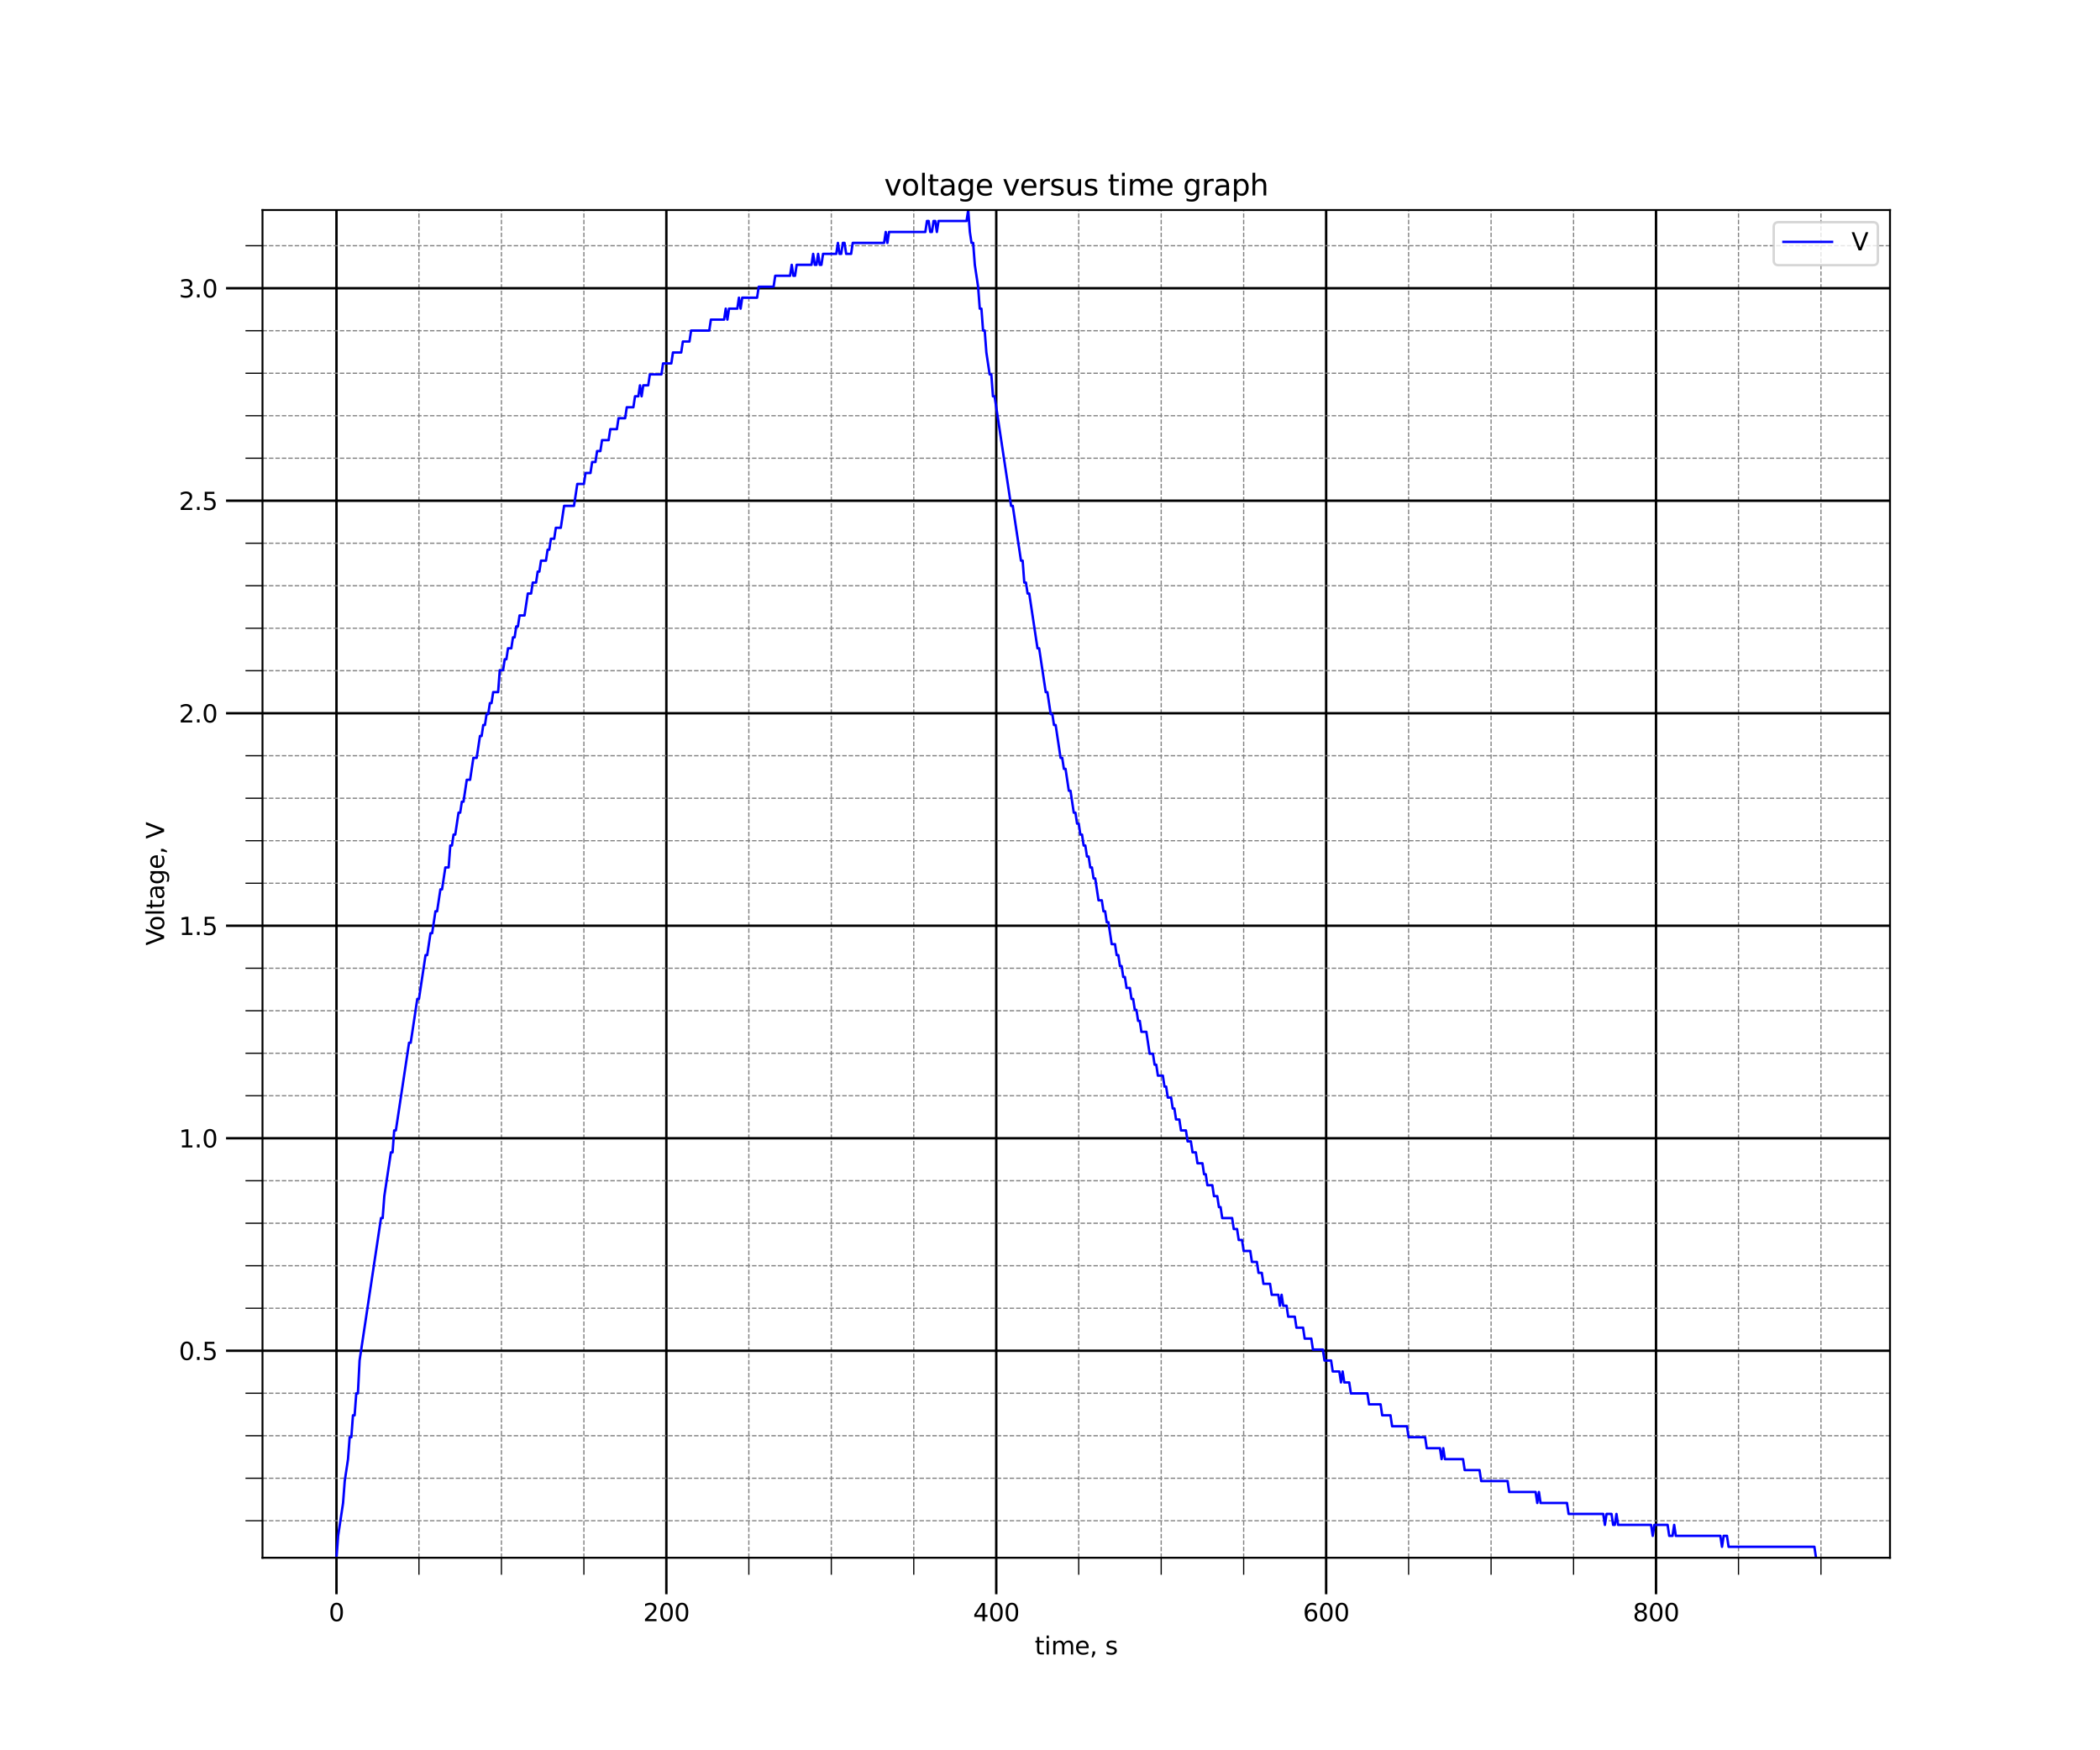 <?xml version="1.0" encoding="utf-8" standalone="no"?>
<!DOCTYPE svg PUBLIC "-//W3C//DTD SVG 1.1//EN"
  "http://www.w3.org/Graphics/SVG/1.1/DTD/svg11.dtd">
<svg height="720pt" version="1.1" viewBox="0 0 864 720" width="864pt" xmlns="http://www.w3.org/2000/svg" xmlns:xlink="http://www.w3.org/1999/xlink">
 <defs>
  <style type="text/css">*{stroke-linecap:butt;stroke-linejoin:round;}</style>
 </defs>
 <g id="figure_1">
  <g id="patch_1">
   <path d="M 0 720 
L 864 720 
L 864 0 
L 0 0 
z
" style="fill:#ffffff;"/>
  </g>
  <g id="axes_1">
   <g id="patch_2">
    <path d="M 108 640.8 
L 777.6 640.8 
L 777.6 86.4 
L 108 86.4 
z
" style="fill:#ffffff;"/>
   </g>
   <g id="matplotlib.axis_1">
    <g id="xtick_1">
     <g id="line2d_1">
      <path clip-path="url(#p3253b3cbe5)" d="M 138.436 640.8 
L 138.436 86.4 
" style="fill:none;stroke:#000000;stroke-linecap:square;"/>
     </g>
     <g id="line2d_2">
      <defs>
       <path d="M 0 0 
L 0 15 
" id="m9172e5f422" style="stroke:#000000;"/>
      </defs>
      <g>
       <use style="stroke:#000000;" x="138.436" xlink:href="#m9172e5f422" y="640.8"/>
      </g>
     </g>
     <g id="text_1">
      <!-- 0 -->
      <g transform="translate(135.255 666.898)scale(0.1 -0.1)">
       <defs>
        <path d="M 2034 4250 
Q 1547 4250 1301 3770 
Q 1056 3291 1056 2328 
Q 1056 1369 1301 889 
Q 1547 409 2034 409 
Q 2525 409 2770 889 
Q 3016 1369 3016 2328 
Q 3016 3291 2770 3770 
Q 2525 4250 2034 4250 
z
M 2034 4750 
Q 2819 4750 3233 4129 
Q 3647 3509 3647 2328 
Q 3647 1150 3233 529 
Q 2819 -91 2034 -91 
Q 1250 -91 836 529 
Q 422 1150 422 2328 
Q 422 3509 836 4129 
Q 1250 4750 2034 4750 
z
" id="DejaVuSans-30" transform="scale(0.016)"/>
       </defs>
       <use xlink:href="#DejaVuSans-30"/>
      </g>
     </g>
    </g>
    <g id="xtick_2">
     <g id="line2d_3">
      <path clip-path="url(#p3253b3cbe5)" d="M 274.162 640.8 
L 274.162 86.4 
" style="fill:none;stroke:#000000;stroke-linecap:square;"/>
     </g>
     <g id="line2d_4">
      <g>
       <use style="stroke:#000000;" x="274.162" xlink:href="#m9172e5f422" y="640.8"/>
      </g>
     </g>
     <g id="text_2">
      <!-- 200 -->
      <g transform="translate(264.618 666.898)scale(0.1 -0.1)">
       <defs>
        <path d="M 1228 531 
L 3431 531 
L 3431 0 
L 469 0 
L 469 531 
Q 828 903 1448 1529 
Q 2069 2156 2228 2338 
Q 2531 2678 2651 2914 
Q 2772 3150 2772 3378 
Q 2772 3750 2511 3984 
Q 2250 4219 1831 4219 
Q 1534 4219 1204 4116 
Q 875 4013 500 3803 
L 500 4441 
Q 881 4594 1212 4672 
Q 1544 4750 1819 4750 
Q 2544 4750 2975 4387 
Q 3406 4025 3406 3419 
Q 3406 3131 3298 2873 
Q 3191 2616 2906 2266 
Q 2828 2175 2409 1742 
Q 1991 1309 1228 531 
z
" id="DejaVuSans-32" transform="scale(0.016)"/>
       </defs>
       <use xlink:href="#DejaVuSans-32"/>
       <use x="63.623" xlink:href="#DejaVuSans-30"/>
       <use x="127.246" xlink:href="#DejaVuSans-30"/>
      </g>
     </g>
    </g>
    <g id="xtick_3">
     <g id="line2d_5">
      <path clip-path="url(#p3253b3cbe5)" d="M 409.887 640.8 
L 409.887 86.4 
" style="fill:none;stroke:#000000;stroke-linecap:square;"/>
     </g>
     <g id="line2d_6">
      <g>
       <use style="stroke:#000000;" x="409.887" xlink:href="#m9172e5f422" y="640.8"/>
      </g>
     </g>
     <g id="text_3">
      <!-- 400 -->
      <g transform="translate(400.343 666.898)scale(0.1 -0.1)">
       <defs>
        <path d="M 2419 4116 
L 825 1625 
L 2419 1625 
L 2419 4116 
z
M 2253 4666 
L 3047 4666 
L 3047 1625 
L 3713 1625 
L 3713 1100 
L 3047 1100 
L 3047 0 
L 2419 0 
L 2419 1100 
L 313 1100 
L 313 1709 
L 2253 4666 
z
" id="DejaVuSans-34" transform="scale(0.016)"/>
       </defs>
       <use xlink:href="#DejaVuSans-34"/>
       <use x="63.623" xlink:href="#DejaVuSans-30"/>
       <use x="127.246" xlink:href="#DejaVuSans-30"/>
      </g>
     </g>
    </g>
    <g id="xtick_4">
     <g id="line2d_7">
      <path clip-path="url(#p3253b3cbe5)" d="M 545.612 640.8 
L 545.612 86.4 
" style="fill:none;stroke:#000000;stroke-linecap:square;"/>
     </g>
     <g id="line2d_8">
      <g>
       <use style="stroke:#000000;" x="545.612" xlink:href="#m9172e5f422" y="640.8"/>
      </g>
     </g>
     <g id="text_4">
      <!-- 600 -->
      <g transform="translate(536.068 666.898)scale(0.1 -0.1)">
       <defs>
        <path d="M 2113 2584 
Q 1688 2584 1439 2293 
Q 1191 2003 1191 1497 
Q 1191 994 1439 701 
Q 1688 409 2113 409 
Q 2538 409 2786 701 
Q 3034 994 3034 1497 
Q 3034 2003 2786 2293 
Q 2538 2584 2113 2584 
z
M 3366 4563 
L 3366 3988 
Q 3128 4100 2886 4159 
Q 2644 4219 2406 4219 
Q 1781 4219 1451 3797 
Q 1122 3375 1075 2522 
Q 1259 2794 1537 2939 
Q 1816 3084 2150 3084 
Q 2853 3084 3261 2657 
Q 3669 2231 3669 1497 
Q 3669 778 3244 343 
Q 2819 -91 2113 -91 
Q 1303 -91 875 529 
Q 447 1150 447 2328 
Q 447 3434 972 4092 
Q 1497 4750 2381 4750 
Q 2619 4750 2861 4703 
Q 3103 4656 3366 4563 
z
" id="DejaVuSans-36" transform="scale(0.016)"/>
       </defs>
       <use xlink:href="#DejaVuSans-36"/>
       <use x="63.623" xlink:href="#DejaVuSans-30"/>
       <use x="127.246" xlink:href="#DejaVuSans-30"/>
      </g>
     </g>
    </g>
    <g id="xtick_5">
     <g id="line2d_9">
      <path clip-path="url(#p3253b3cbe5)" d="M 681.337 640.8 
L 681.337 86.4 
" style="fill:none;stroke:#000000;stroke-linecap:square;"/>
     </g>
     <g id="line2d_10">
      <g>
       <use style="stroke:#000000;" x="681.337" xlink:href="#m9172e5f422" y="640.8"/>
      </g>
     </g>
     <g id="text_5">
      <!-- 800 -->
      <g transform="translate(671.793 666.898)scale(0.1 -0.1)">
       <defs>
        <path d="M 2034 2216 
Q 1584 2216 1326 1975 
Q 1069 1734 1069 1313 
Q 1069 891 1326 650 
Q 1584 409 2034 409 
Q 2484 409 2743 651 
Q 3003 894 3003 1313 
Q 3003 1734 2745 1975 
Q 2488 2216 2034 2216 
z
M 1403 2484 
Q 997 2584 770 2862 
Q 544 3141 544 3541 
Q 544 4100 942 4425 
Q 1341 4750 2034 4750 
Q 2731 4750 3128 4425 
Q 3525 4100 3525 3541 
Q 3525 3141 3298 2862 
Q 3072 2584 2669 2484 
Q 3125 2378 3379 2068 
Q 3634 1759 3634 1313 
Q 3634 634 3220 271 
Q 2806 -91 2034 -91 
Q 1263 -91 848 271 
Q 434 634 434 1313 
Q 434 1759 690 2068 
Q 947 2378 1403 2484 
z
M 1172 3481 
Q 1172 3119 1398 2916 
Q 1625 2713 2034 2713 
Q 2441 2713 2670 2916 
Q 2900 3119 2900 3481 
Q 2900 3844 2670 4047 
Q 2441 4250 2034 4250 
Q 1625 4250 1398 4047 
Q 1172 3844 1172 3481 
z
" id="DejaVuSans-38" transform="scale(0.016)"/>
       </defs>
       <use xlink:href="#DejaVuSans-38"/>
       <use x="63.623" xlink:href="#DejaVuSans-30"/>
       <use x="127.246" xlink:href="#DejaVuSans-30"/>
      </g>
     </g>
    </g>
    <g id="xtick_6">
     <g id="line2d_11">
      <path clip-path="url(#p3253b3cbe5)" d="M 172.368 640.8 
L 172.368 86.4 
" style="fill:none;stroke:#808080;stroke-dasharray:1.85,0.8;stroke-dashoffset:0;stroke-width:0.5;"/>
     </g>
     <g id="line2d_12">
      <defs>
       <path d="M 0 0 
L 0 7 
" id="m34d09a0a85" style="stroke:#000000;stroke-width:0.5;"/>
      </defs>
      <g>
       <use style="stroke:#000000;stroke-width:0.5;" x="172.368" xlink:href="#m34d09a0a85" y="640.8"/>
      </g>
     </g>
    </g>
    <g id="xtick_7">
     <g id="line2d_13">
      <path clip-path="url(#p3253b3cbe5)" d="M 206.299 640.8 
L 206.299 86.4 
" style="fill:none;stroke:#808080;stroke-dasharray:1.85,0.8;stroke-dashoffset:0;stroke-width:0.5;"/>
     </g>
     <g id="line2d_14">
      <g>
       <use style="stroke:#000000;stroke-width:0.5;" x="206.299" xlink:href="#m34d09a0a85" y="640.8"/>
      </g>
     </g>
    </g>
    <g id="xtick_8">
     <g id="line2d_15">
      <path clip-path="url(#p3253b3cbe5)" d="M 240.23 640.8 
L 240.23 86.4 
" style="fill:none;stroke:#808080;stroke-dasharray:1.85,0.8;stroke-dashoffset:0;stroke-width:0.5;"/>
     </g>
     <g id="line2d_16">
      <g>
       <use style="stroke:#000000;stroke-width:0.5;" x="240.23" xlink:href="#m34d09a0a85" y="640.8"/>
      </g>
     </g>
    </g>
    <g id="xtick_9">
     <g id="line2d_17">
      <path clip-path="url(#p3253b3cbe5)" d="M 308.093 640.8 
L 308.093 86.4 
" style="fill:none;stroke:#808080;stroke-dasharray:1.85,0.8;stroke-dashoffset:0;stroke-width:0.5;"/>
     </g>
     <g id="line2d_18">
      <g>
       <use style="stroke:#000000;stroke-width:0.5;" x="308.093" xlink:href="#m34d09a0a85" y="640.8"/>
      </g>
     </g>
    </g>
    <g id="xtick_10">
     <g id="line2d_19">
      <path clip-path="url(#p3253b3cbe5)" d="M 342.024 640.8 
L 342.024 86.4 
" style="fill:none;stroke:#808080;stroke-dasharray:1.85,0.8;stroke-dashoffset:0;stroke-width:0.5;"/>
     </g>
     <g id="line2d_20">
      <g>
       <use style="stroke:#000000;stroke-width:0.5;" x="342.024" xlink:href="#m34d09a0a85" y="640.8"/>
      </g>
     </g>
    </g>
    <g id="xtick_11">
     <g id="line2d_21">
      <path clip-path="url(#p3253b3cbe5)" d="M 375.955 640.8 
L 375.955 86.4 
" style="fill:none;stroke:#808080;stroke-dasharray:1.85,0.8;stroke-dashoffset:0;stroke-width:0.5;"/>
     </g>
     <g id="line2d_22">
      <g>
       <use style="stroke:#000000;stroke-width:0.5;" x="375.955" xlink:href="#m34d09a0a85" y="640.8"/>
      </g>
     </g>
    </g>
    <g id="xtick_12">
     <g id="line2d_23">
      <path clip-path="url(#p3253b3cbe5)" d="M 443.818 640.8 
L 443.818 86.4 
" style="fill:none;stroke:#808080;stroke-dasharray:1.85,0.8;stroke-dashoffset:0;stroke-width:0.5;"/>
     </g>
     <g id="line2d_24">
      <g>
       <use style="stroke:#000000;stroke-width:0.5;" x="443.818" xlink:href="#m34d09a0a85" y="640.8"/>
      </g>
     </g>
    </g>
    <g id="xtick_13">
     <g id="line2d_25">
      <path clip-path="url(#p3253b3cbe5)" d="M 477.749 640.8 
L 477.749 86.4 
" style="fill:none;stroke:#808080;stroke-dasharray:1.85,0.8;stroke-dashoffset:0;stroke-width:0.5;"/>
     </g>
     <g id="line2d_26">
      <g>
       <use style="stroke:#000000;stroke-width:0.5;" x="477.749" xlink:href="#m34d09a0a85" y="640.8"/>
      </g>
     </g>
    </g>
    <g id="xtick_14">
     <g id="line2d_27">
      <path clip-path="url(#p3253b3cbe5)" d="M 511.681 640.8 
L 511.681 86.4 
" style="fill:none;stroke:#808080;stroke-dasharray:1.85,0.8;stroke-dashoffset:0;stroke-width:0.5;"/>
     </g>
     <g id="line2d_28">
      <g>
       <use style="stroke:#000000;stroke-width:0.5;" x="511.681" xlink:href="#m34d09a0a85" y="640.8"/>
      </g>
     </g>
    </g>
    <g id="xtick_15">
     <g id="line2d_29">
      <path clip-path="url(#p3253b3cbe5)" d="M 579.543 640.8 
L 579.543 86.4 
" style="fill:none;stroke:#808080;stroke-dasharray:1.85,0.8;stroke-dashoffset:0;stroke-width:0.5;"/>
     </g>
     <g id="line2d_30">
      <g>
       <use style="stroke:#000000;stroke-width:0.5;" x="579.543" xlink:href="#m34d09a0a85" y="640.8"/>
      </g>
     </g>
    </g>
    <g id="xtick_16">
     <g id="line2d_31">
      <path clip-path="url(#p3253b3cbe5)" d="M 613.474 640.8 
L 613.474 86.4 
" style="fill:none;stroke:#808080;stroke-dasharray:1.85,0.8;stroke-dashoffset:0;stroke-width:0.5;"/>
     </g>
     <g id="line2d_32">
      <g>
       <use style="stroke:#000000;stroke-width:0.5;" x="613.474" xlink:href="#m34d09a0a85" y="640.8"/>
      </g>
     </g>
    </g>
    <g id="xtick_17">
     <g id="line2d_33">
      <path clip-path="url(#p3253b3cbe5)" d="M 647.406 640.8 
L 647.406 86.4 
" style="fill:none;stroke:#808080;stroke-dasharray:1.85,0.8;stroke-dashoffset:0;stroke-width:0.5;"/>
     </g>
     <g id="line2d_34">
      <g>
       <use style="stroke:#000000;stroke-width:0.5;" x="647.406" xlink:href="#m34d09a0a85" y="640.8"/>
      </g>
     </g>
    </g>
    <g id="xtick_18">
     <g id="line2d_35">
      <path clip-path="url(#p3253b3cbe5)" d="M 715.268 640.8 
L 715.268 86.4 
" style="fill:none;stroke:#808080;stroke-dasharray:1.85,0.8;stroke-dashoffset:0;stroke-width:0.5;"/>
     </g>
     <g id="line2d_36">
      <g>
       <use style="stroke:#000000;stroke-width:0.5;" x="715.268" xlink:href="#m34d09a0a85" y="640.8"/>
      </g>
     </g>
    </g>
    <g id="xtick_19">
     <g id="line2d_37">
      <path clip-path="url(#p3253b3cbe5)" d="M 749.2 640.8 
L 749.2 86.4 
" style="fill:none;stroke:#808080;stroke-dasharray:1.85,0.8;stroke-dashoffset:0;stroke-width:0.5;"/>
     </g>
     <g id="line2d_38">
      <g>
       <use style="stroke:#000000;stroke-width:0.5;" x="749.2" xlink:href="#m34d09a0a85" y="640.8"/>
      </g>
     </g>
    </g>
    <g id="text_6">
     <!-- time, s -->
     <g transform="translate(425.721 680.577)scale(0.1 -0.1)">
      <defs>
       <path d="M 1172 4494 
L 1172 3500 
L 2356 3500 
L 2356 3053 
L 1172 3053 
L 1172 1153 
Q 1172 725 1289 603 
Q 1406 481 1766 481 
L 2356 481 
L 2356 0 
L 1766 0 
Q 1100 0 847 248 
Q 594 497 594 1153 
L 594 3053 
L 172 3053 
L 172 3500 
L 594 3500 
L 594 4494 
L 1172 4494 
z
" id="DejaVuSans-74" transform="scale(0.016)"/>
       <path d="M 603 3500 
L 1178 3500 
L 1178 0 
L 603 0 
L 603 3500 
z
M 603 4863 
L 1178 4863 
L 1178 4134 
L 603 4134 
L 603 4863 
z
" id="DejaVuSans-69" transform="scale(0.016)"/>
       <path d="M 3328 2828 
Q 3544 3216 3844 3400 
Q 4144 3584 4550 3584 
Q 5097 3584 5394 3201 
Q 5691 2819 5691 2113 
L 5691 0 
L 5113 0 
L 5113 2094 
Q 5113 2597 4934 2840 
Q 4756 3084 4391 3084 
Q 3944 3084 3684 2787 
Q 3425 2491 3425 1978 
L 3425 0 
L 2847 0 
L 2847 2094 
Q 2847 2600 2669 2842 
Q 2491 3084 2119 3084 
Q 1678 3084 1418 2786 
Q 1159 2488 1159 1978 
L 1159 0 
L 581 0 
L 581 3500 
L 1159 3500 
L 1159 2956 
Q 1356 3278 1631 3431 
Q 1906 3584 2284 3584 
Q 2666 3584 2933 3390 
Q 3200 3197 3328 2828 
z
" id="DejaVuSans-6d" transform="scale(0.016)"/>
       <path d="M 3597 1894 
L 3597 1613 
L 953 1613 
Q 991 1019 1311 708 
Q 1631 397 2203 397 
Q 2534 397 2845 478 
Q 3156 559 3463 722 
L 3463 178 
Q 3153 47 2828 -22 
Q 2503 -91 2169 -91 
Q 1331 -91 842 396 
Q 353 884 353 1716 
Q 353 2575 817 3079 
Q 1281 3584 2069 3584 
Q 2775 3584 3186 3129 
Q 3597 2675 3597 1894 
z
M 3022 2063 
Q 3016 2534 2758 2815 
Q 2500 3097 2075 3097 
Q 1594 3097 1305 2825 
Q 1016 2553 972 2059 
L 3022 2063 
z
" id="DejaVuSans-65" transform="scale(0.016)"/>
       <path d="M 750 794 
L 1409 794 
L 1409 256 
L 897 -744 
L 494 -744 
L 750 256 
L 750 794 
z
" id="DejaVuSans-2c" transform="scale(0.016)"/>
       <path id="DejaVuSans-20" transform="scale(0.016)"/>
       <path d="M 2834 3397 
L 2834 2853 
Q 2591 2978 2328 3040 
Q 2066 3103 1784 3103 
Q 1356 3103 1142 2972 
Q 928 2841 928 2578 
Q 928 2378 1081 2264 
Q 1234 2150 1697 2047 
L 1894 2003 
Q 2506 1872 2764 1633 
Q 3022 1394 3022 966 
Q 3022 478 2636 193 
Q 2250 -91 1575 -91 
Q 1294 -91 989 -36 
Q 684 19 347 128 
L 347 722 
Q 666 556 975 473 
Q 1284 391 1588 391 
Q 1994 391 2212 530 
Q 2431 669 2431 922 
Q 2431 1156 2273 1281 
Q 2116 1406 1581 1522 
L 1381 1569 
Q 847 1681 609 1914 
Q 372 2147 372 2553 
Q 372 3047 722 3315 
Q 1072 3584 1716 3584 
Q 2034 3584 2315 3537 
Q 2597 3491 2834 3397 
z
" id="DejaVuSans-73" transform="scale(0.016)"/>
      </defs>
      <use xlink:href="#DejaVuSans-74"/>
      <use x="39.209" xlink:href="#DejaVuSans-69"/>
      <use x="66.992" xlink:href="#DejaVuSans-6d"/>
      <use x="164.404" xlink:href="#DejaVuSans-65"/>
      <use x="225.928" xlink:href="#DejaVuSans-2c"/>
      <use x="257.715" xlink:href="#DejaVuSans-20"/>
      <use x="289.502" xlink:href="#DejaVuSans-73"/>
     </g>
    </g>
   </g>
   <g id="matplotlib.axis_2">
    <g id="ytick_1">
     <g id="line2d_39">
      <path clip-path="url(#p3253b3cbe5)" d="M 108 555.639 
L 777.6 555.639 
" style="fill:none;stroke:#000000;stroke-linecap:square;"/>
     </g>
     <g id="line2d_40">
      <defs>
       <path d="M 0 0 
L -15 0 
" id="me1afa5ea69" style="stroke:#000000;"/>
      </defs>
      <g>
       <use style="stroke:#000000;" x="108" xlink:href="#me1afa5ea69" y="555.639"/>
      </g>
     </g>
     <g id="text_7">
      <!-- 0.5 -->
      <g transform="translate(73.597 559.438)scale(0.1 -0.1)">
       <defs>
        <path d="M 684 794 
L 1344 794 
L 1344 0 
L 684 0 
L 684 794 
z
" id="DejaVuSans-2e" transform="scale(0.016)"/>
        <path d="M 691 4666 
L 3169 4666 
L 3169 4134 
L 1269 4134 
L 1269 2991 
Q 1406 3038 1543 3061 
Q 1681 3084 1819 3084 
Q 2600 3084 3056 2656 
Q 3513 2228 3513 1497 
Q 3513 744 3044 326 
Q 2575 -91 1722 -91 
Q 1428 -91 1123 -41 
Q 819 9 494 109 
L 494 744 
Q 775 591 1075 516 
Q 1375 441 1709 441 
Q 2250 441 2565 725 
Q 2881 1009 2881 1497 
Q 2881 1984 2565 2268 
Q 2250 2553 1709 2553 
Q 1456 2553 1204 2497 
Q 953 2441 691 2322 
L 691 4666 
z
" id="DejaVuSans-35" transform="scale(0.016)"/>
       </defs>
       <use xlink:href="#DejaVuSans-30"/>
       <use x="63.623" xlink:href="#DejaVuSans-2e"/>
       <use x="95.41" xlink:href="#DejaVuSans-35"/>
      </g>
     </g>
    </g>
    <g id="ytick_2">
     <g id="line2d_41">
      <path clip-path="url(#p3253b3cbe5)" d="M 108 468.224 
L 777.6 468.224 
" style="fill:none;stroke:#000000;stroke-linecap:square;"/>
     </g>
     <g id="line2d_42">
      <g>
       <use style="stroke:#000000;" x="108" xlink:href="#me1afa5ea69" y="468.224"/>
      </g>
     </g>
     <g id="text_8">
      <!-- 1.0 -->
      <g transform="translate(73.597 472.024)scale(0.1 -0.1)">
       <defs>
        <path d="M 794 531 
L 1825 531 
L 1825 4091 
L 703 3866 
L 703 4441 
L 1819 4666 
L 2450 4666 
L 2450 531 
L 3481 531 
L 3481 0 
L 794 0 
L 794 531 
z
" id="DejaVuSans-31" transform="scale(0.016)"/>
       </defs>
       <use xlink:href="#DejaVuSans-31"/>
       <use x="63.623" xlink:href="#DejaVuSans-2e"/>
       <use x="95.41" xlink:href="#DejaVuSans-30"/>
      </g>
     </g>
    </g>
    <g id="ytick_3">
     <g id="line2d_43">
      <path clip-path="url(#p3253b3cbe5)" d="M 108 380.81 
L 777.6 380.81 
" style="fill:none;stroke:#000000;stroke-linecap:square;"/>
     </g>
     <g id="line2d_44">
      <g>
       <use style="stroke:#000000;" x="108" xlink:href="#me1afa5ea69" y="380.81"/>
      </g>
     </g>
     <g id="text_9">
      <!-- 1.5 -->
      <g transform="translate(73.597 384.609)scale(0.1 -0.1)">
       <use xlink:href="#DejaVuSans-31"/>
       <use x="63.623" xlink:href="#DejaVuSans-2e"/>
       <use x="95.41" xlink:href="#DejaVuSans-35"/>
      </g>
     </g>
    </g>
    <g id="ytick_4">
     <g id="line2d_45">
      <path clip-path="url(#p3253b3cbe5)" d="M 108 293.395 
L 777.6 293.395 
" style="fill:none;stroke:#000000;stroke-linecap:square;"/>
     </g>
     <g id="line2d_46">
      <g>
       <use style="stroke:#000000;" x="108" xlink:href="#me1afa5ea69" y="293.395"/>
      </g>
     </g>
     <g id="text_10">
      <!-- 2.0 -->
      <g transform="translate(73.597 297.194)scale(0.1 -0.1)">
       <use xlink:href="#DejaVuSans-32"/>
       <use x="63.623" xlink:href="#DejaVuSans-2e"/>
       <use x="95.41" xlink:href="#DejaVuSans-30"/>
      </g>
     </g>
    </g>
    <g id="ytick_5">
     <g id="line2d_47">
      <path clip-path="url(#p3253b3cbe5)" d="M 108 205.98 
L 777.6 205.98 
" style="fill:none;stroke:#000000;stroke-linecap:square;"/>
     </g>
     <g id="line2d_48">
      <g>
       <use style="stroke:#000000;" x="108" xlink:href="#me1afa5ea69" y="205.98"/>
      </g>
     </g>
     <g id="text_11">
      <!-- 2.5 -->
      <g transform="translate(73.597 209.78)scale(0.1 -0.1)">
       <use xlink:href="#DejaVuSans-32"/>
       <use x="63.623" xlink:href="#DejaVuSans-2e"/>
       <use x="95.41" xlink:href="#DejaVuSans-35"/>
      </g>
     </g>
    </g>
    <g id="ytick_6">
     <g id="line2d_49">
      <path clip-path="url(#p3253b3cbe5)" d="M 108 118.566 
L 777.6 118.566 
" style="fill:none;stroke:#000000;stroke-linecap:square;"/>
     </g>
     <g id="line2d_50">
      <g>
       <use style="stroke:#000000;" x="108" xlink:href="#me1afa5ea69" y="118.566"/>
      </g>
     </g>
     <g id="text_12">
      <!-- 3.0 -->
      <g transform="translate(73.597 122.365)scale(0.1 -0.1)">
       <defs>
        <path d="M 2597 2516 
Q 3050 2419 3304 2112 
Q 3559 1806 3559 1356 
Q 3559 666 3084 287 
Q 2609 -91 1734 -91 
Q 1441 -91 1130 -33 
Q 819 25 488 141 
L 488 750 
Q 750 597 1062 519 
Q 1375 441 1716 441 
Q 2309 441 2620 675 
Q 2931 909 2931 1356 
Q 2931 1769 2642 2001 
Q 2353 2234 1838 2234 
L 1294 2234 
L 1294 2753 
L 1863 2753 
Q 2328 2753 2575 2939 
Q 2822 3125 2822 3475 
Q 2822 3834 2567 4026 
Q 2313 4219 1838 4219 
Q 1578 4219 1281 4162 
Q 984 4106 628 3988 
L 628 4550 
Q 988 4650 1302 4700 
Q 1616 4750 1894 4750 
Q 2613 4750 3031 4423 
Q 3450 4097 3450 3541 
Q 3450 3153 3228 2886 
Q 3006 2619 2597 2516 
z
" id="DejaVuSans-33" transform="scale(0.016)"/>
       </defs>
       <use xlink:href="#DejaVuSans-33"/>
       <use x="63.623" xlink:href="#DejaVuSans-2e"/>
       <use x="95.41" xlink:href="#DejaVuSans-30"/>
      </g>
     </g>
    </g>
    <g id="ytick_7">
     <g id="line2d_51">
      <path clip-path="url(#p3253b3cbe5)" d="M 108 625.571 
L 777.6 625.571 
" style="fill:none;stroke:#808080;stroke-dasharray:1.85,0.8;stroke-dashoffset:0;stroke-width:0.5;"/>
     </g>
     <g id="line2d_52">
      <defs>
       <path d="M 0 0 
L -7 0 
" id="m418cbcbfcc" style="stroke:#000000;stroke-width:0.5;"/>
      </defs>
      <g>
       <use style="stroke:#000000;stroke-width:0.5;" x="108" xlink:href="#m418cbcbfcc" y="625.571"/>
      </g>
     </g>
    </g>
    <g id="ytick_8">
     <g id="line2d_53">
      <path clip-path="url(#p3253b3cbe5)" d="M 108 608.088 
L 777.6 608.088 
" style="fill:none;stroke:#808080;stroke-dasharray:1.85,0.8;stroke-dashoffset:0;stroke-width:0.5;"/>
     </g>
     <g id="line2d_54">
      <g>
       <use style="stroke:#000000;stroke-width:0.5;" x="108" xlink:href="#m418cbcbfcc" y="608.088"/>
      </g>
     </g>
    </g>
    <g id="ytick_9">
     <g id="line2d_55">
      <path clip-path="url(#p3253b3cbe5)" d="M 108 590.605 
L 777.6 590.605 
" style="fill:none;stroke:#808080;stroke-dasharray:1.85,0.8;stroke-dashoffset:0;stroke-width:0.5;"/>
     </g>
     <g id="line2d_56">
      <g>
       <use style="stroke:#000000;stroke-width:0.5;" x="108" xlink:href="#m418cbcbfcc" y="590.605"/>
      </g>
     </g>
    </g>
    <g id="ytick_10">
     <g id="line2d_57">
      <path clip-path="url(#p3253b3cbe5)" d="M 108 573.122 
L 777.6 573.122 
" style="fill:none;stroke:#808080;stroke-dasharray:1.85,0.8;stroke-dashoffset:0;stroke-width:0.5;"/>
     </g>
     <g id="line2d_58">
      <g>
       <use style="stroke:#000000;stroke-width:0.5;" x="108" xlink:href="#m418cbcbfcc" y="573.122"/>
      </g>
     </g>
    </g>
    <g id="ytick_11">
     <g id="line2d_59">
      <path clip-path="url(#p3253b3cbe5)" d="M 108 538.156 
L 777.6 538.156 
" style="fill:none;stroke:#808080;stroke-dasharray:1.85,0.8;stroke-dashoffset:0;stroke-width:0.5;"/>
     </g>
     <g id="line2d_60">
      <g>
       <use style="stroke:#000000;stroke-width:0.5;" x="108" xlink:href="#m418cbcbfcc" y="538.156"/>
      </g>
     </g>
    </g>
    <g id="ytick_12">
     <g id="line2d_61">
      <path clip-path="url(#p3253b3cbe5)" d="M 108 520.673 
L 777.6 520.673 
" style="fill:none;stroke:#808080;stroke-dasharray:1.85,0.8;stroke-dashoffset:0;stroke-width:0.5;"/>
     </g>
     <g id="line2d_62">
      <g>
       <use style="stroke:#000000;stroke-width:0.5;" x="108" xlink:href="#m418cbcbfcc" y="520.673"/>
      </g>
     </g>
    </g>
    <g id="ytick_13">
     <g id="line2d_63">
      <path clip-path="url(#p3253b3cbe5)" d="M 108 503.19 
L 777.6 503.19 
" style="fill:none;stroke:#808080;stroke-dasharray:1.85,0.8;stroke-dashoffset:0;stroke-width:0.5;"/>
     </g>
     <g id="line2d_64">
      <g>
       <use style="stroke:#000000;stroke-width:0.5;" x="108" xlink:href="#m418cbcbfcc" y="503.19"/>
      </g>
     </g>
    </g>
    <g id="ytick_14">
     <g id="line2d_65">
      <path clip-path="url(#p3253b3cbe5)" d="M 108 485.707 
L 777.6 485.707 
" style="fill:none;stroke:#808080;stroke-dasharray:1.85,0.8;stroke-dashoffset:0;stroke-width:0.5;"/>
     </g>
     <g id="line2d_66">
      <g>
       <use style="stroke:#000000;stroke-width:0.5;" x="108" xlink:href="#m418cbcbfcc" y="485.707"/>
      </g>
     </g>
    </g>
    <g id="ytick_15">
     <g id="line2d_67">
      <path clip-path="url(#p3253b3cbe5)" d="M 108 450.741 
L 777.6 450.741 
" style="fill:none;stroke:#808080;stroke-dasharray:1.85,0.8;stroke-dashoffset:0;stroke-width:0.5;"/>
     </g>
     <g id="line2d_68">
      <g>
       <use style="stroke:#000000;stroke-width:0.5;" x="108" xlink:href="#m418cbcbfcc" y="450.741"/>
      </g>
     </g>
    </g>
    <g id="ytick_16">
     <g id="line2d_69">
      <path clip-path="url(#p3253b3cbe5)" d="M 108 433.259 
L 777.6 433.259 
" style="fill:none;stroke:#808080;stroke-dasharray:1.85,0.8;stroke-dashoffset:0;stroke-width:0.5;"/>
     </g>
     <g id="line2d_70">
      <g>
       <use style="stroke:#000000;stroke-width:0.5;" x="108" xlink:href="#m418cbcbfcc" y="433.259"/>
      </g>
     </g>
    </g>
    <g id="ytick_17">
     <g id="line2d_71">
      <path clip-path="url(#p3253b3cbe5)" d="M 108 415.776 
L 777.6 415.776 
" style="fill:none;stroke:#808080;stroke-dasharray:1.85,0.8;stroke-dashoffset:0;stroke-width:0.5;"/>
     </g>
     <g id="line2d_72">
      <g>
       <use style="stroke:#000000;stroke-width:0.5;" x="108" xlink:href="#m418cbcbfcc" y="415.776"/>
      </g>
     </g>
    </g>
    <g id="ytick_18">
     <g id="line2d_73">
      <path clip-path="url(#p3253b3cbe5)" d="M 108 398.293 
L 777.6 398.293 
" style="fill:none;stroke:#808080;stroke-dasharray:1.85,0.8;stroke-dashoffset:0;stroke-width:0.5;"/>
     </g>
     <g id="line2d_74">
      <g>
       <use style="stroke:#000000;stroke-width:0.5;" x="108" xlink:href="#m418cbcbfcc" y="398.293"/>
      </g>
     </g>
    </g>
    <g id="ytick_19">
     <g id="line2d_75">
      <path clip-path="url(#p3253b3cbe5)" d="M 108 363.327 
L 777.6 363.327 
" style="fill:none;stroke:#808080;stroke-dasharray:1.85,0.8;stroke-dashoffset:0;stroke-width:0.5;"/>
     </g>
     <g id="line2d_76">
      <g>
       <use style="stroke:#000000;stroke-width:0.5;" x="108" xlink:href="#m418cbcbfcc" y="363.327"/>
      </g>
     </g>
    </g>
    <g id="ytick_20">
     <g id="line2d_77">
      <path clip-path="url(#p3253b3cbe5)" d="M 108 345.844 
L 777.6 345.844 
" style="fill:none;stroke:#808080;stroke-dasharray:1.85,0.8;stroke-dashoffset:0;stroke-width:0.5;"/>
     </g>
     <g id="line2d_78">
      <g>
       <use style="stroke:#000000;stroke-width:0.5;" x="108" xlink:href="#m418cbcbfcc" y="345.844"/>
      </g>
     </g>
    </g>
    <g id="ytick_21">
     <g id="line2d_79">
      <path clip-path="url(#p3253b3cbe5)" d="M 108 328.361 
L 777.6 328.361 
" style="fill:none;stroke:#808080;stroke-dasharray:1.85,0.8;stroke-dashoffset:0;stroke-width:0.5;"/>
     </g>
     <g id="line2d_80">
      <g>
       <use style="stroke:#000000;stroke-width:0.5;" x="108" xlink:href="#m418cbcbfcc" y="328.361"/>
      </g>
     </g>
    </g>
    <g id="ytick_22">
     <g id="line2d_81">
      <path clip-path="url(#p3253b3cbe5)" d="M 108 310.878 
L 777.6 310.878 
" style="fill:none;stroke:#808080;stroke-dasharray:1.85,0.8;stroke-dashoffset:0;stroke-width:0.5;"/>
     </g>
     <g id="line2d_82">
      <g>
       <use style="stroke:#000000;stroke-width:0.5;" x="108" xlink:href="#m418cbcbfcc" y="310.878"/>
      </g>
     </g>
    </g>
    <g id="ytick_23">
     <g id="line2d_83">
      <path clip-path="url(#p3253b3cbe5)" d="M 108 275.912 
L 777.6 275.912 
" style="fill:none;stroke:#808080;stroke-dasharray:1.85,0.8;stroke-dashoffset:0;stroke-width:0.5;"/>
     </g>
     <g id="line2d_84">
      <g>
       <use style="stroke:#000000;stroke-width:0.5;" x="108" xlink:href="#m418cbcbfcc" y="275.912"/>
      </g>
     </g>
    </g>
    <g id="ytick_24">
     <g id="line2d_85">
      <path clip-path="url(#p3253b3cbe5)" d="M 108 258.429 
L 777.6 258.429 
" style="fill:none;stroke:#808080;stroke-dasharray:1.85,0.8;stroke-dashoffset:0;stroke-width:0.5;"/>
     </g>
     <g id="line2d_86">
      <g>
       <use style="stroke:#000000;stroke-width:0.5;" x="108" xlink:href="#m418cbcbfcc" y="258.429"/>
      </g>
     </g>
    </g>
    <g id="ytick_25">
     <g id="line2d_87">
      <path clip-path="url(#p3253b3cbe5)" d="M 108 240.946 
L 777.6 240.946 
" style="fill:none;stroke:#808080;stroke-dasharray:1.85,0.8;stroke-dashoffset:0;stroke-width:0.5;"/>
     </g>
     <g id="line2d_88">
      <g>
       <use style="stroke:#000000;stroke-width:0.5;" x="108" xlink:href="#m418cbcbfcc" y="240.946"/>
      </g>
     </g>
    </g>
    <g id="ytick_26">
     <g id="line2d_89">
      <path clip-path="url(#p3253b3cbe5)" d="M 108 223.463 
L 777.6 223.463 
" style="fill:none;stroke:#808080;stroke-dasharray:1.85,0.8;stroke-dashoffset:0;stroke-width:0.5;"/>
     </g>
     <g id="line2d_90">
      <g>
       <use style="stroke:#000000;stroke-width:0.5;" x="108" xlink:href="#m418cbcbfcc" y="223.463"/>
      </g>
     </g>
    </g>
    <g id="ytick_27">
     <g id="line2d_91">
      <path clip-path="url(#p3253b3cbe5)" d="M 108 188.498 
L 777.6 188.498 
" style="fill:none;stroke:#808080;stroke-dasharray:1.85,0.8;stroke-dashoffset:0;stroke-width:0.5;"/>
     </g>
     <g id="line2d_92">
      <g>
       <use style="stroke:#000000;stroke-width:0.5;" x="108" xlink:href="#m418cbcbfcc" y="188.498"/>
      </g>
     </g>
    </g>
    <g id="ytick_28">
     <g id="line2d_93">
      <path clip-path="url(#p3253b3cbe5)" d="M 108 171.015 
L 777.6 171.015 
" style="fill:none;stroke:#808080;stroke-dasharray:1.85,0.8;stroke-dashoffset:0;stroke-width:0.5;"/>
     </g>
     <g id="line2d_94">
      <g>
       <use style="stroke:#000000;stroke-width:0.5;" x="108" xlink:href="#m418cbcbfcc" y="171.015"/>
      </g>
     </g>
    </g>
    <g id="ytick_29">
     <g id="line2d_95">
      <path clip-path="url(#p3253b3cbe5)" d="M 108 153.532 
L 777.6 153.532 
" style="fill:none;stroke:#808080;stroke-dasharray:1.85,0.8;stroke-dashoffset:0;stroke-width:0.5;"/>
     </g>
     <g id="line2d_96">
      <g>
       <use style="stroke:#000000;stroke-width:0.5;" x="108" xlink:href="#m418cbcbfcc" y="153.532"/>
      </g>
     </g>
    </g>
    <g id="ytick_30">
     <g id="line2d_97">
      <path clip-path="url(#p3253b3cbe5)" d="M 108 136.049 
L 777.6 136.049 
" style="fill:none;stroke:#808080;stroke-dasharray:1.85,0.8;stroke-dashoffset:0;stroke-width:0.5;"/>
     </g>
     <g id="line2d_98">
      <g>
       <use style="stroke:#000000;stroke-width:0.5;" x="108" xlink:href="#m418cbcbfcc" y="136.049"/>
      </g>
     </g>
    </g>
    <g id="ytick_31">
     <g id="line2d_99">
      <path clip-path="url(#p3253b3cbe5)" d="M 108 101.083 
L 777.6 101.083 
" style="fill:none;stroke:#808080;stroke-dasharray:1.85,0.8;stroke-dashoffset:0;stroke-width:0.5;"/>
     </g>
     <g id="line2d_100">
      <g>
       <use style="stroke:#000000;stroke-width:0.5;" x="108" xlink:href="#m418cbcbfcc" y="101.083"/>
      </g>
     </g>
    </g>
    <g id="text_13">
     <!-- Voltage, V -->
     <g transform="translate(67.517 388.955)rotate(-90)scale(0.1 -0.1)">
      <defs>
       <path d="M 1831 0 
L 50 4666 
L 709 4666 
L 2188 738 
L 3669 4666 
L 4325 4666 
L 2547 0 
L 1831 0 
z
" id="DejaVuSans-56" transform="scale(0.016)"/>
       <path d="M 1959 3097 
Q 1497 3097 1228 2736 
Q 959 2375 959 1747 
Q 959 1119 1226 758 
Q 1494 397 1959 397 
Q 2419 397 2687 759 
Q 2956 1122 2956 1747 
Q 2956 2369 2687 2733 
Q 2419 3097 1959 3097 
z
M 1959 3584 
Q 2709 3584 3137 3096 
Q 3566 2609 3566 1747 
Q 3566 888 3137 398 
Q 2709 -91 1959 -91 
Q 1206 -91 779 398 
Q 353 888 353 1747 
Q 353 2609 779 3096 
Q 1206 3584 1959 3584 
z
" id="DejaVuSans-6f" transform="scale(0.016)"/>
       <path d="M 603 4863 
L 1178 4863 
L 1178 0 
L 603 0 
L 603 4863 
z
" id="DejaVuSans-6c" transform="scale(0.016)"/>
       <path d="M 2194 1759 
Q 1497 1759 1228 1600 
Q 959 1441 959 1056 
Q 959 750 1161 570 
Q 1363 391 1709 391 
Q 2188 391 2477 730 
Q 2766 1069 2766 1631 
L 2766 1759 
L 2194 1759 
z
M 3341 1997 
L 3341 0 
L 2766 0 
L 2766 531 
Q 2569 213 2275 61 
Q 1981 -91 1556 -91 
Q 1019 -91 701 211 
Q 384 513 384 1019 
Q 384 1609 779 1909 
Q 1175 2209 1959 2209 
L 2766 2209 
L 2766 2266 
Q 2766 2663 2505 2880 
Q 2244 3097 1772 3097 
Q 1472 3097 1187 3025 
Q 903 2953 641 2809 
L 641 3341 
Q 956 3463 1253 3523 
Q 1550 3584 1831 3584 
Q 2591 3584 2966 3190 
Q 3341 2797 3341 1997 
z
" id="DejaVuSans-61" transform="scale(0.016)"/>
       <path d="M 2906 1791 
Q 2906 2416 2648 2759 
Q 2391 3103 1925 3103 
Q 1463 3103 1205 2759 
Q 947 2416 947 1791 
Q 947 1169 1205 825 
Q 1463 481 1925 481 
Q 2391 481 2648 825 
Q 2906 1169 2906 1791 
z
M 3481 434 
Q 3481 -459 3084 -895 
Q 2688 -1331 1869 -1331 
Q 1566 -1331 1297 -1286 
Q 1028 -1241 775 -1147 
L 775 -588 
Q 1028 -725 1275 -790 
Q 1522 -856 1778 -856 
Q 2344 -856 2625 -561 
Q 2906 -266 2906 331 
L 2906 616 
Q 2728 306 2450 153 
Q 2172 0 1784 0 
Q 1141 0 747 490 
Q 353 981 353 1791 
Q 353 2603 747 3093 
Q 1141 3584 1784 3584 
Q 2172 3584 2450 3431 
Q 2728 3278 2906 2969 
L 2906 3500 
L 3481 3500 
L 3481 434 
z
" id="DejaVuSans-67" transform="scale(0.016)"/>
      </defs>
      <use xlink:href="#DejaVuSans-56"/>
      <use x="60.658" xlink:href="#DejaVuSans-6f"/>
      <use x="121.84" xlink:href="#DejaVuSans-6c"/>
      <use x="149.623" xlink:href="#DejaVuSans-74"/>
      <use x="188.832" xlink:href="#DejaVuSans-61"/>
      <use x="250.111" xlink:href="#DejaVuSans-67"/>
      <use x="313.588" xlink:href="#DejaVuSans-65"/>
      <use x="375.111" xlink:href="#DejaVuSans-2c"/>
      <use x="406.898" xlink:href="#DejaVuSans-20"/>
      <use x="438.686" xlink:href="#DejaVuSans-56"/>
     </g>
    </g>
   </g>
   <g id="line2d_101">
    <path clip-path="url(#p3253b3cbe5)" d="M 138.436 640.8 
L 139.115 631.785 
L 141.151 618.263 
L 141.829 609.249 
L 143.187 600.234 
L 143.865 591.22 
L 144.544 591.22 
L 145.223 582.205 
L 145.901 582.205 
L 146.58 573.19 
L 147.258 573.19 
L 147.937 559.668 
L 156.759 501.073 
L 157.438 501.073 
L 158.117 492.059 
L 160.831 474.029 
L 161.51 474.029 
L 162.188 465.015 
L 162.867 465.015 
L 168.296 428.956 
L 168.975 428.956 
L 171.689 410.927 
L 172.368 410.927 
L 175.082 392.898 
L 175.761 392.898 
L 177.118 383.883 
L 177.797 383.883 
L 179.154 374.868 
L 179.833 374.868 
L 181.19 365.854 
L 181.868 365.854 
L 183.226 356.839 
L 184.583 356.839 
L 185.262 347.824 
L 185.94 347.824 
L 186.619 343.317 
L 187.297 343.317 
L 188.655 334.302 
L 189.333 334.302 
L 190.012 329.795 
L 190.691 329.795 
L 192.048 320.78 
L 193.405 320.78 
L 194.762 311.766 
L 196.12 311.766 
L 197.477 302.751 
L 198.155 302.751 
L 198.834 298.244 
L 199.513 298.244 
L 200.191 293.737 
L 200.87 293.737 
L 201.549 289.229 
L 202.227 289.229 
L 202.906 284.722 
L 204.942 284.722 
L 205.62 275.707 
L 206.978 275.707 
L 207.656 271.2 
L 208.335 271.2 
L 209.013 266.693 
L 210.371 266.693 
L 211.049 262.185 
L 211.728 262.185 
L 212.407 257.678 
L 213.085 257.678 
L 213.764 253.171 
L 215.8 253.171 
L 217.157 244.156 
L 218.514 244.156 
L 219.193 239.649 
L 220.55 239.649 
L 221.229 235.141 
L 221.907 235.141 
L 222.586 230.634 
L 224.622 230.634 
L 225.3 226.127 
L 225.979 226.127 
L 226.658 221.62 
L 228.015 221.62 
L 228.694 217.112 
L 230.729 217.112 
L 232.087 208.098 
L 236.158 208.098 
L 237.516 199.083 
L 240.23 199.083 
L 240.909 194.576 
L 242.945 194.576 
L 243.623 190.068 
L 244.981 190.068 
L 245.659 185.561 
L 247.016 185.561 
L 247.695 181.054 
L 250.41 181.054 
L 251.088 176.546 
L 253.803 176.546 
L 254.481 172.039 
L 257.196 172.039 
L 257.874 167.532 
L 260.589 167.532 
L 261.268 163.024 
L 262.625 163.024 
L 263.303 158.517 
L 263.982 163.024 
L 264.661 158.517 
L 266.697 158.517 
L 267.375 154.01 
L 272.126 154.01 
L 272.804 149.502 
L 276.197 149.502 
L 276.876 144.995 
L 280.269 144.995 
L 280.948 140.488 
L 283.662 140.488 
L 284.341 135.98 
L 291.806 135.98 
L 292.484 131.473 
L 297.913 131.473 
L 298.592 126.966 
L 299.271 131.473 
L 299.949 126.966 
L 303.342 126.966 
L 304.021 122.459 
L 304.7 126.966 
L 305.378 122.459 
L 311.486 122.459 
L 312.165 117.951 
L 318.272 117.951 
L 318.951 113.444 
L 325.058 113.444 
L 325.737 108.937 
L 326.416 113.444 
L 327.094 113.444 
L 327.773 108.937 
L 333.881 108.937 
L 334.559 104.429 
L 335.238 108.937 
L 335.916 108.937 
L 336.595 104.429 
L 337.274 108.937 
L 337.952 108.937 
L 338.631 104.429 
L 344.06 104.429 
L 344.739 99.922 
L 345.417 104.429 
L 346.096 104.429 
L 346.774 99.922 
L 347.453 99.922 
L 348.132 104.429 
L 350.168 104.429 
L 350.846 99.922 
L 363.74 99.922 
L 364.419 95.415 
L 365.097 99.922 
L 365.776 95.415 
L 380.706 95.415 
L 381.384 90.907 
L 382.063 90.907 
L 382.742 95.415 
L 383.42 95.415 
L 384.099 90.907 
L 384.778 90.907 
L 385.456 95.415 
L 386.135 90.907 
L 397.671 90.907 
L 398.35 86.4 
L 399.029 95.415 
L 399.707 99.922 
L 400.386 99.922 
L 401.065 108.937 
L 402.422 117.951 
L 403.1 126.966 
L 403.779 126.966 
L 404.458 135.98 
L 405.136 135.98 
L 405.815 144.995 
L 407.172 154.01 
L 407.851 154.01 
L 408.529 163.024 
L 409.208 163.024 
L 415.994 208.098 
L 416.673 208.098 
L 420.066 230.634 
L 420.745 230.634 
L 421.423 239.649 
L 422.102 239.649 
L 422.781 244.156 
L 423.459 244.156 
L 426.852 266.693 
L 427.531 266.693 
L 430.245 284.722 
L 430.924 284.722 
L 432.281 293.737 
L 432.96 293.737 
L 433.639 298.244 
L 434.317 298.244 
L 436.353 311.766 
L 437.032 311.766 
L 437.71 316.273 
L 438.389 316.273 
L 439.746 325.288 
L 440.425 325.288 
L 441.782 334.302 
L 442.461 334.302 
L 443.139 338.81 
L 443.818 338.81 
L 444.497 343.317 
L 445.175 343.317 
L 445.854 347.824 
L 446.532 347.824 
L 447.211 352.332 
L 447.89 352.332 
L 448.568 356.839 
L 449.247 356.839 
L 449.926 361.346 
L 450.604 361.346 
L 451.961 370.361 
L 453.319 370.361 
L 453.997 374.868 
L 454.676 374.868 
L 455.355 379.376 
L 456.033 379.376 
L 457.39 388.39 
L 458.748 388.39 
L 459.426 392.898 
L 460.105 392.898 
L 460.784 397.405 
L 461.462 397.405 
L 462.141 401.912 
L 462.819 401.912 
L 463.498 406.42 
L 464.855 406.42 
L 465.534 410.927 
L 466.213 410.927 
L 466.891 415.434 
L 467.57 415.434 
L 468.248 419.941 
L 468.927 419.941 
L 469.606 424.449 
L 471.642 424.449 
L 472.999 433.463 
L 474.356 433.463 
L 475.035 437.971 
L 475.713 437.971 
L 476.392 442.478 
L 478.428 442.478 
L 479.106 446.985 
L 479.785 446.985 
L 480.464 451.493 
L 481.821 451.493 
L 482.5 456 
L 483.178 456 
L 483.857 460.507 
L 485.214 460.507 
L 485.893 465.015 
L 487.929 465.015 
L 488.607 469.522 
L 489.964 469.522 
L 490.643 474.029 
L 492 474.029 
L 492.679 478.537 
L 494.715 478.537 
L 495.393 483.044 
L 496.072 483.044 
L 496.751 487.551 
L 498.787 487.551 
L 499.465 492.059 
L 500.822 492.059 
L 501.501 496.566 
L 502.18 496.566 
L 502.858 501.073 
L 506.93 501.073 
L 507.609 505.58 
L 508.966 505.58 
L 509.645 510.088 
L 511.002 510.088 
L 511.681 514.595 
L 514.395 514.595 
L 515.074 519.102 
L 517.11 519.102 
L 517.788 523.61 
L 519.145 523.61 
L 519.824 528.117 
L 522.539 528.117 
L 523.217 532.624 
L 525.932 532.624 
L 526.61 537.132 
L 527.289 532.624 
L 527.968 537.132 
L 529.325 537.132 
L 530.003 541.639 
L 532.718 541.639 
L 533.397 546.146 
L 536.111 546.146 
L 536.79 550.654 
L 539.504 550.654 
L 540.183 555.161 
L 544.255 555.161 
L 544.933 559.668 
L 547.648 559.668 
L 548.326 564.176 
L 551.041 564.176 
L 551.719 568.683 
L 552.398 564.176 
L 553.077 568.683 
L 555.113 568.683 
L 555.791 573.19 
L 562.577 573.19 
L 563.256 577.698 
L 568.006 577.698 
L 568.685 582.205 
L 572.078 582.205 
L 572.757 586.712 
L 578.864 586.712 
L 579.543 591.22 
L 586.329 591.22 
L 587.008 595.727 
L 592.437 595.727 
L 593.116 600.234 
L 593.794 595.727 
L 594.473 600.234 
L 601.938 600.234 
L 602.616 604.741 
L 608.724 604.741 
L 609.403 609.249 
L 620.261 609.249 
L 620.939 613.756 
L 631.797 613.756 
L 632.476 618.263 
L 633.155 613.756 
L 633.833 618.263 
L 644.691 618.263 
L 645.37 622.771 
L 659.621 622.771 
L 660.3 627.278 
L 660.978 622.771 
L 663.014 622.771 
L 663.693 627.278 
L 664.371 627.278 
L 665.05 622.771 
L 665.729 627.278 
L 679.301 627.278 
L 679.98 631.785 
L 680.658 627.278 
L 686.087 627.278 
L 686.766 631.785 
L 688.123 631.785 
L 688.802 627.278 
L 689.48 631.785 
L 707.803 631.785 
L 708.482 636.293 
L 709.161 631.785 
L 710.518 631.785 
L 711.196 636.293 
L 746.485 636.293 
L 747.164 640.8 
L 747.164 640.8 
" style="fill:none;stroke:#0000ff;stroke-linecap:square;"/>
   </g>
   <g id="patch_3">
    <path d="M 108 640.8 
L 108 86.4 
" style="fill:none;stroke:#000000;stroke-linecap:square;stroke-linejoin:miter;stroke-width:0.8;"/>
   </g>
   <g id="patch_4">
    <path d="M 777.6 640.8 
L 777.6 86.4 
" style="fill:none;stroke:#000000;stroke-linecap:square;stroke-linejoin:miter;stroke-width:0.8;"/>
   </g>
   <g id="patch_5">
    <path d="M 108 640.8 
L 777.6 640.8 
" style="fill:none;stroke:#000000;stroke-linecap:square;stroke-linejoin:miter;stroke-width:0.8;"/>
   </g>
   <g id="patch_6">
    <path d="M 108 86.4 
L 777.6 86.4 
" style="fill:none;stroke:#000000;stroke-linecap:square;stroke-linejoin:miter;stroke-width:0.8;"/>
   </g>
   <g id="text_14">
    <!-- voltage versus time graph -->
    <g transform="translate(363.777 80.4)scale(0.12 -0.12)">
     <defs>
      <path d="M 191 3500 
L 800 3500 
L 1894 563 
L 2988 3500 
L 3597 3500 
L 2284 0 
L 1503 0 
L 191 3500 
z
" id="DejaVuSans-76" transform="scale(0.016)"/>
      <path d="M 2631 2963 
Q 2534 3019 2420 3045 
Q 2306 3072 2169 3072 
Q 1681 3072 1420 2755 
Q 1159 2438 1159 1844 
L 1159 0 
L 581 0 
L 581 3500 
L 1159 3500 
L 1159 2956 
Q 1341 3275 1631 3429 
Q 1922 3584 2338 3584 
Q 2397 3584 2469 3576 
Q 2541 3569 2628 3553 
L 2631 2963 
z
" id="DejaVuSans-72" transform="scale(0.016)"/>
      <path d="M 544 1381 
L 544 3500 
L 1119 3500 
L 1119 1403 
Q 1119 906 1312 657 
Q 1506 409 1894 409 
Q 2359 409 2629 706 
Q 2900 1003 2900 1516 
L 2900 3500 
L 3475 3500 
L 3475 0 
L 2900 0 
L 2900 538 
Q 2691 219 2414 64 
Q 2138 -91 1772 -91 
Q 1169 -91 856 284 
Q 544 659 544 1381 
z
M 1991 3584 
L 1991 3584 
z
" id="DejaVuSans-75" transform="scale(0.016)"/>
      <path d="M 1159 525 
L 1159 -1331 
L 581 -1331 
L 581 3500 
L 1159 3500 
L 1159 2969 
Q 1341 3281 1617 3432 
Q 1894 3584 2278 3584 
Q 2916 3584 3314 3078 
Q 3713 2572 3713 1747 
Q 3713 922 3314 415 
Q 2916 -91 2278 -91 
Q 1894 -91 1617 61 
Q 1341 213 1159 525 
z
M 3116 1747 
Q 3116 2381 2855 2742 
Q 2594 3103 2138 3103 
Q 1681 3103 1420 2742 
Q 1159 2381 1159 1747 
Q 1159 1113 1420 752 
Q 1681 391 2138 391 
Q 2594 391 2855 752 
Q 3116 1113 3116 1747 
z
" id="DejaVuSans-70" transform="scale(0.016)"/>
      <path d="M 3513 2113 
L 3513 0 
L 2938 0 
L 2938 2094 
Q 2938 2591 2744 2837 
Q 2550 3084 2163 3084 
Q 1697 3084 1428 2787 
Q 1159 2491 1159 1978 
L 1159 0 
L 581 0 
L 581 4863 
L 1159 4863 
L 1159 2956 
Q 1366 3272 1645 3428 
Q 1925 3584 2291 3584 
Q 2894 3584 3203 3211 
Q 3513 2838 3513 2113 
z
" id="DejaVuSans-68" transform="scale(0.016)"/>
     </defs>
     <use xlink:href="#DejaVuSans-76"/>
     <use x="59.18" xlink:href="#DejaVuSans-6f"/>
     <use x="120.361" xlink:href="#DejaVuSans-6c"/>
     <use x="148.145" xlink:href="#DejaVuSans-74"/>
     <use x="187.354" xlink:href="#DejaVuSans-61"/>
     <use x="248.633" xlink:href="#DejaVuSans-67"/>
     <use x="312.109" xlink:href="#DejaVuSans-65"/>
     <use x="373.633" xlink:href="#DejaVuSans-20"/>
     <use x="405.42" xlink:href="#DejaVuSans-76"/>
     <use x="464.6" xlink:href="#DejaVuSans-65"/>
     <use x="526.123" xlink:href="#DejaVuSans-72"/>
     <use x="567.236" xlink:href="#DejaVuSans-73"/>
     <use x="619.336" xlink:href="#DejaVuSans-75"/>
     <use x="682.715" xlink:href="#DejaVuSans-73"/>
     <use x="734.814" xlink:href="#DejaVuSans-20"/>
     <use x="766.602" xlink:href="#DejaVuSans-74"/>
     <use x="805.811" xlink:href="#DejaVuSans-69"/>
     <use x="833.594" xlink:href="#DejaVuSans-6d"/>
     <use x="931.006" xlink:href="#DejaVuSans-65"/>
     <use x="992.529" xlink:href="#DejaVuSans-20"/>
     <use x="1024.316" xlink:href="#DejaVuSans-67"/>
     <use x="1087.793" xlink:href="#DejaVuSans-72"/>
     <use x="1128.906" xlink:href="#DejaVuSans-61"/>
     <use x="1190.186" xlink:href="#DejaVuSans-70"/>
     <use x="1253.662" xlink:href="#DejaVuSans-68"/>
    </g>
   </g>
   <g id="legend_1">
    <g id="patch_7">
     <path d="M 731.759 109.078 
L 770.6 109.078 
Q 772.6 109.078 772.6 107.078 
L 772.6 93.4 
Q 772.6 91.4 770.6 91.4 
L 731.759 91.4 
Q 729.759 91.4 729.759 93.4 
L 729.759 107.078 
Q 729.759 109.078 731.759 109.078 
z
" style="fill:#ffffff;opacity:0.8;stroke:#cccccc;stroke-linejoin:miter;"/>
    </g>
    <g id="line2d_102">
     <path d="M 733.759 99.498 
L 753.759 99.498 
" style="fill:none;stroke:#0000ff;stroke-linecap:square;"/>
    </g>
    <g id="line2d_103"/>
    <g id="text_15">
     <!-- V -->
     <g transform="translate(761.759 102.998)scale(0.1 -0.1)">
      <use xlink:href="#DejaVuSans-56"/>
     </g>
    </g>
   </g>
  </g>
 </g>
 <defs>
  <clipPath id="p3253b3cbe5">
   <rect height="554.4" width="669.6" x="108" y="86.4"/>
  </clipPath>
 </defs>
</svg>
